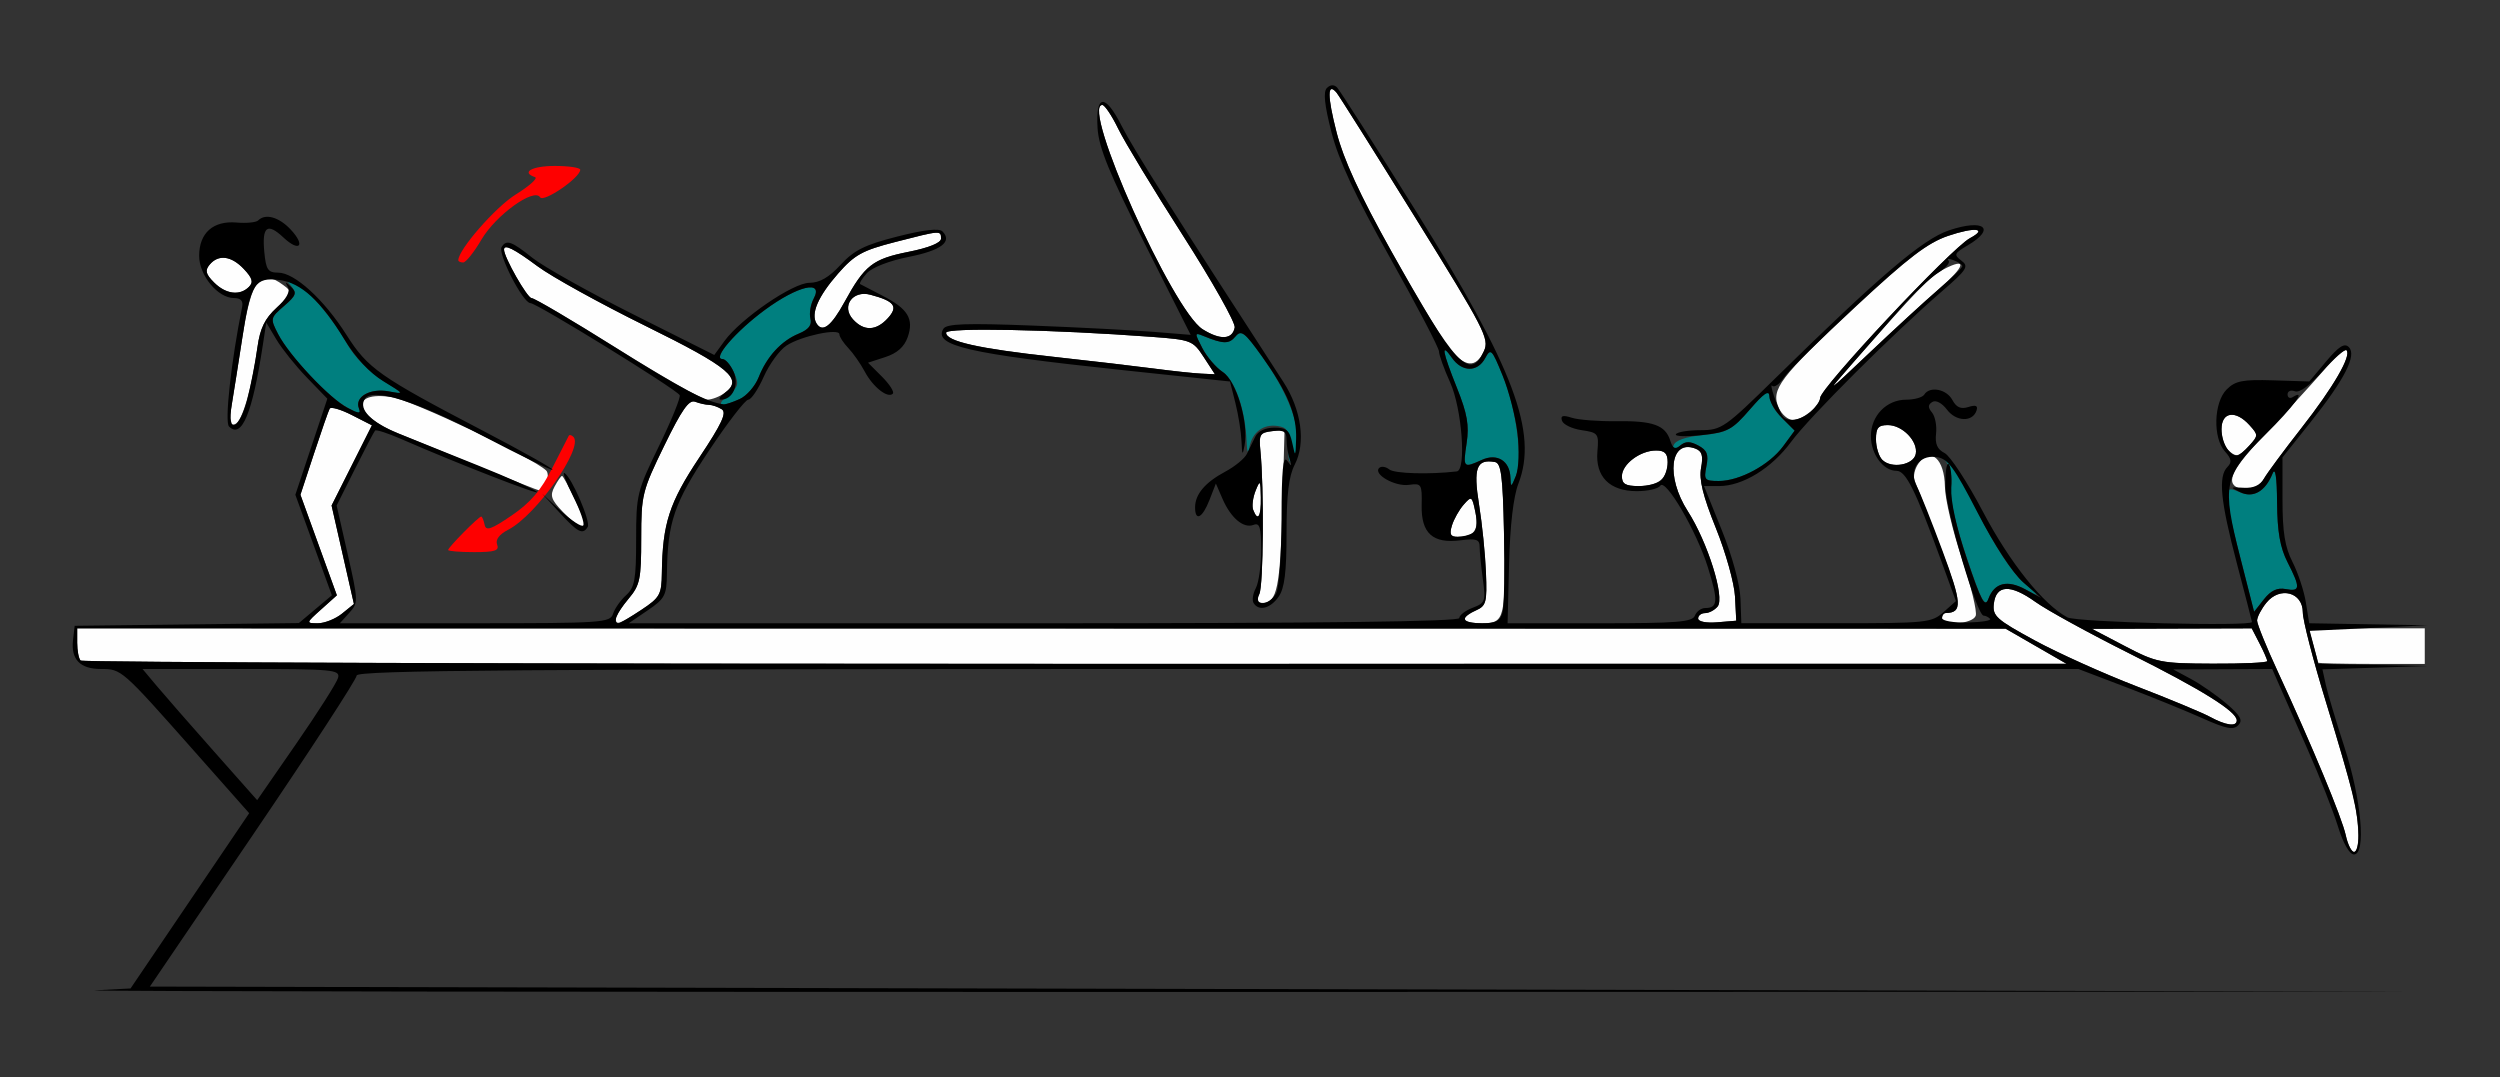 <?xml version="1.0" encoding="UTF-8" standalone="no"?>
<!-- Created with Inkscape (http://www.inkscape.org/) -->

<svg
   xmlns:dc="http://purl.org/dc/elements/1.1/"
   xmlns:cc="http://creativecommons.org/ns#"
   xmlns:rdf="http://www.w3.org/1999/02/22-rdf-syntax-ns#"
   xmlns:svg="http://www.w3.org/2000/svg"
   xmlns="http://www.w3.org/2000/svg"
   xmlns:sodipodi="http://sodipodi.sourceforge.net/DTD/sodipodi-0.dtd"
   xmlns:inkscape="http://www.inkscape.org/namespaces/inkscape"
   id="svg3364"
   version="1.1"
   inkscape:version="0.91 r13725"
   width="615"
   height="265"
   viewBox="0 0 615 265"
   sodipodi:docname="bb721202.svg">
  <rect x="0" y="0" width="615" height="265" fill="#333333" stroke="none"/>
  <defs
     id="defs3368" />
  <sodipodi:namedview
     pagecolor="#ffffff"
     bordercolor="#666666"
     borderopacity="1"
     objecttolerance="10"
     gridtolerance="10"
     guidetolerance="10"
     inkscape:pageopacity="0"
     inkscape:pageshadow="2"
     inkscape:window-width="1520"
     inkscape:window-height="824"
     id="namedview3366"
     showgrid="false"
     inkscape:zoom="0.71860444"
     inkscape:cx="84.730416"
     inkscape:cy="193.39076"
     inkscape:window-x="0"
     inkscape:window-y="0"
     inkscape:window-maximized="0"
     inkscape:current-layer="svg3364" />
  <g
     id="g3374"
     transform="translate(7.741,10.822)">
    <path
       style="fill:#fefefe"
       d="M 569.325,194.688 C 568.391,190.345 561.045,172.65 552.646,154.513 549.816,148.401 547.5,142.698 547.5,141.839 c 0,-0.859 1.03,-2.834 2.289,-4.389 3.32,-4.1 8.961,-2.609 8.961,2.369 0,1.937 2.577,11.91 5.726,22.164 3.149,10.253 6.218,20.893 6.821,23.643 1.455,6.643 1.481,13.125 0.053,13.125 -0.633,0 -1.544,-1.828 -2.024,-4.062 z m -33.444,-29.182 c -1.922,-1.042 -10.078,-4.433 -18.125,-7.535 -8.047,-3.102 -19.304,-8.181 -25.016,-11.286 -9.371,-5.094 -10.348,-5.969 -10,-8.967 0.547,-4.71 4.077,-4.881 10.205,-0.492 2.849,2.041 13.32,7.784 23.268,12.763 17.733,8.875 26.288,14.215 26.288,16.409 0,1.618 -2.648,1.26 -6.619,-0.893 z M 12.083,151.667 C 11.625,151.208 11.25,149.24 11.25,147.292 l 0,-3.542 237.188,0.038 237.188,0.038 7.5,4.322 7.5,4.322 -243.854,0.016 c -134.12,0.009 -244.229,-0.359 -244.688,-0.818 z M 515,148.125 l -8.125,-4.254 19.655,-0.061 19.655,-0.061 1.907,3.688 c 1.049,2.028 1.907,3.997 1.907,4.375 0,0.378 -6.047,0.66 -13.438,0.626 -12.803,-0.058 -13.821,-0.262 -21.562,-4.314 z m 47.5,4.054 c 0,-0.176 -0.523,-2.145 -1.163,-4.375 l -1.163,-4.054 14.288,0 14.288,0 0,4.375 0,4.375 -13.125,0 c -7.219,0 -13.125,-0.144 -13.125,-0.321 z M 71.296,139.062 75.131,135.625 70.648,123.257 66.165,110.89 69.5,100.757 c 1.835,-5.573 3.572,-10.55 3.861,-11.061 0.289,-0.511 2.745,0.204 5.458,1.588 l 4.933,2.517 -4.963,9.87 -4.963,9.87 2.749,12.11 2.749,12.11 -2.926,2.369 c -1.609,1.303 -4.278,2.369 -5.932,2.369 -2.974,0 -2.965,-0.037 0.829,-3.438 z M 143.75,141.346 c 0,-0.635 1.406,-2.825 3.125,-4.868 2.823,-3.355 3.125,-4.794 3.125,-14.874 0,-10.687 0.239,-11.652 5.645,-22.758 4.305,-8.846 6.109,-11.42 7.602,-10.847 1.077,0.413 2.615,0.76 3.418,0.77 0.803,0.011 2.217,0.499 3.141,1.084 1.298,0.823 0.043,3.526 -5.514,11.876 -7.39,11.105 -9.061,16.254 -9.218,28.416 -0.069,5.31 -0.472,6.034 -5.048,9.062 -5.421,3.587 -6.277,3.879 -6.277,2.137 z m 208.75,0.201 c 0,-0.524 1.266,-1.512 2.812,-2.195 2.554,-1.128 2.783,-1.987 2.491,-9.359 -0.177,-4.465 -0.942,-11.983 -1.701,-16.708 -1.448,-9.012 -0.617,-11.241 3.897,-10.455 1.536,0.267 1.94,3.37 2.235,17.186 0.458,21.464 0.214,22.485 -5.384,22.485 -2.393,0 -4.351,-0.429 -4.351,-0.954 z M 410,141.325 C 410,140.596 410.775,140 411.722,140 c 0.947,0 2.329,-0.732 3.071,-1.626 1.826,-2.2 -2.436,-15.804 -7.349,-23.46 -5.466,-8.518 -4.337,-17.771 1.878,-15.386 1.637,0.628 1.966,1.746 1.401,4.76 -0.536,2.858 0.466,6.927 3.654,14.832 2.416,5.992 4.529,13.562 4.695,16.824 l 0.302,5.931 -4.688,0.388 C 411.974,142.488 410,142.093 410,141.325 Z m 60,-0.075 c 0,-0.688 0.422,-1.259 0.938,-1.269 4.196,-0.086 4.004,-2.423 -1.337,-16.33 -3.015,-7.852 -5.859,-15.135 -6.319,-16.186 -0.46,-1.051 -0.013,-3.02 0.993,-4.375 2.975,-4.007 6.332,-0.977 6.432,5.804 0.044,3.015 1.925,10.986 4.18,17.712 2.254,6.727 3.783,13.055 3.396,14.062 C 477.495,142.718 470,143.245 470,141.25 Z m -167.946,-5.938 c 1.018,-2.079 1.194,-25.993 0.26,-35.312 -0.391,-3.898 -0.09,-4.416 2.754,-4.747 l 3.192,-0.372 -0.526,19.122 c -0.538,19.559 -1.34,23.497 -4.786,23.497 -1.446,0 -1.682,-0.578 -0.894,-2.188 z m 47.385,-16.875 c 0.471,-1.547 1.77,-3.85 2.885,-5.118 1.935,-2.2 2.067,-2.114 2.88,1.861 0.902,4.409 -0.254,6.016 -4.351,6.051 -1.779,0.015 -2.086,-0.591 -1.415,-2.793 z m -218.692,-3.31 c -2.936,-3.064 -3.254,-4.028 -2.065,-6.25 0.773,-1.445 1.606,-2.627 1.849,-2.627 0.49,0 5.719,10.844 5.719,11.861 0,1.595 -2.322,0.336 -5.503,-2.984 z m 169.794,-0.521 c -0.347,-0.904 -0.084,-3.014 0.585,-4.688 1.12,-2.803 1.222,-2.673 1.295,1.644 0.08,4.744 -0.726,6.05 -1.88,3.043 z M 110.625,104.147 C 103.062,101.028 93.888,97.272 90.237,95.8 79.289,91.388 78.174,85.342 88.585,86.848 93.452,87.552 123.177,101.673 126.603,104.908 c 1.064,1.005 -0.117,5.149 -1.425,5.001 -0.442,-0.05 -6.991,-2.643 -14.554,-5.762 z m 432.188,5.039 c -3.168,-1.307 -1.359,-4.834 6.905,-13.467 4.657,-4.865 10.852,-11.603 13.765,-14.975 2.914,-3.372 5.62,-5.808 6.014,-5.414 1.301,1.301 -3.214,9.095 -11.1,19.162 -4.274,5.456 -8.394,11.037 -9.155,12.401 -1.438,2.577 -3.745,3.4 -6.429,2.293 z M 391.25,106.321 c 0,-2.94 4.495,-6.321 8.403,-6.321 2.137,0 2.847,0.717 2.847,2.875 0,3.993 -2.283,5.875 -7.125,5.875 -3.252,0 -4.125,-0.514 -4.125,-2.429 z m 64.054,-4.017 C 454.449,101.449 453.75,99.175 453.75,97.25 c 0,-2.838 0.554,-3.5 2.931,-3.5 3.585,0 7.444,3.993 6.855,7.094 -0.518,2.732 -5.99,3.702 -8.233,1.459 z M 540.25,99.75 c -0.825,-0.825 -1.5,-3.075 -1.5,-5 0,-4.268 3.462,-4.772 6.875,-1 2.183,2.413 2.183,2.587 0,5 -2.63,2.906 -3.337,3.038 -5.375,1 z M 49.291,88.604 c 0.502,-3.013 1.676,-10.441 2.607,-16.506 2.187,-14.235 4.373,-17.018 10.05,-12.792 2.352,1.751 2.306,1.918 -1.535,5.462 -2.998,2.767 -4.168,5.14 -4.812,9.756 -1.46,10.473 -3.77,18.406 -5.532,18.994 -1.34,0.447 -1.502,-0.578 -0.779,-4.915 z m 380.557,0.935 c -2.059,-4.519 0.179,-7.48 18.652,-24.683 13.188,-12.281 17.948,-15.933 23.025,-17.665 6.498,-2.217 9.886,-1.852 5.34,0.575 C 472.3,50.205 440,84.666 440,87.099 440,89.024 435.696,92.5 433.312,92.5 c -1.164,0 -2.723,-1.332 -3.465,-2.961 z M 144.261,75.019 c -10.937,-6.864 -20.477,-12.489 -21.2,-12.5 -1.094,-0.016 -6.812,-10.027 -6.812,-11.928 0,-1.446 2.385,-0.263 8.261,4.096 3.476,2.578 15.416,9.175 26.535,14.659 20.837,10.278 24.155,13.086 19.493,16.495 -1.247,0.912 -3.195,1.658 -4.329,1.658 -1.134,0 -11.011,-5.616 -21.949,-12.481 z m 303.256,4.045 C 463.834,60.479 467.065,57.143 470.426,55.404 c 5.891,-3.046 5.34,-0.762 -1.171,4.851 -3.372,2.907 -11.185,10.086 -17.363,15.953 -10.336,9.816 -10.685,10.044 -4.375,2.856 z M 276.25,79.858 c -4.469,-0.591 -15.719,-1.907 -25,-2.925 C 232.926,74.924 225,73.142 225,71.031 c 0,-1.33 26.265,-0.803 50.625,1.015 9.661,0.721 10.093,0.89 12.755,4.975 L 291.135,81.25 287.755,81.091 c -1.859,-0.087 -7.036,-0.642 -11.505,-1.233 z m 72.429,-5.171 c -1.758,-2.234 -8.146,-12.93 -14.195,-23.767 C 326.732,37.032 322.767,28.411 321.052,21.715 318.761,12.774 318.758,9.296 321.043,11.958 321.594,12.6 330.312,26.439 340.416,42.712 c 17.087,27.518 18.269,29.813 16.902,32.812 -1.975,4.334 -4.785,4.061 -8.639,-0.837 z M 288.125,70.19 C 280.715,65.573 258.08,15 263.424,15 c 0.593,0 2.354,2.628 3.915,5.84 1.561,3.212 8.739,15.058 15.952,26.323 7.213,11.265 12.932,21.428 12.71,22.583 -0.575,2.987 -3.527,3.153 -7.876,0.444 z m -95.003,-1.445 c -1.468,-2.375 0.379,-6.656 5.285,-12.25 4.088,-4.662 5.969,-5.702 14.093,-7.791 11.226,-2.887 11.25,-2.889 11.25,-0.808 0,1.025 -3.033,2.249 -8.038,3.243 -8.768,1.743 -10.76,3.308 -15.697,12.328 -3.271,5.978 -5.436,7.635 -6.893,5.278 z m 8.957,-1.02 c -2.909,-3.215 -0.079,-7.205 4.289,-6.046 5.936,1.576 6.918,2.88 4.326,5.744 -2.879,3.181 -5.913,3.287 -8.615,0.301 z M 44.916,58.666 c -2.054,-2.054 -2.279,-2.951 -1.097,-4.375 2.166,-2.61 5.364,-2.197 8.454,1.092 2.098,2.234 2.373,3.22 1.218,4.375 -2.24,2.24 -5.681,1.801 -8.575,-1.092 z"
       id="path3384"
       inkscape:connector-curvature="0" />
    <path
       style="fill:#007f7f"
       d="m 543.385,126.391 c -4.322,-16.961 -4.341,-18.023 -0.297,-16.181 3.477,1.584 6.392,-0.026 8.223,-4.542 0.678,-1.672 1.058,0.791 1.11,7.194 0.058,7.151 0.743,11.039 2.579,14.638 3.213,6.299 3.147,7.277 -0.446,6.59 -2.073,-0.396 -3.664,0.348 -5.365,2.511 l -2.418,3.075 -3.385,-13.285 z m -67.388,-0.258 c -2.839,-8.477 -4.182,-14.533 -3.8,-17.134 0.348,-2.368 -0.111,-4.888 -1.116,-6.126 -1.245,-1.536 -1.274,-1.844 -0.106,-1.142 0.88,0.529 4.445,6.684 7.923,13.677 3.932,7.906 8.055,14.257 10.9,16.791 4.409,3.926 4.436,3.998 0.725,1.973 -4.469,-2.438 -7.655,-1.635 -9.11,2.296 -0.843,2.279 -1.811,0.433 -5.417,-10.336 z M 363.829,106.716 c -0.124,-4.164 -3.265,-6.124 -7.05,-4.399 -4.555,2.075 -4.644,1.976 -3.73,-4.124 0.659,-4.392 0.164,-7.231 -2.358,-13.536 -3.654,-9.134 -4.037,-11.42 -1.246,-7.435 2.475,3.533 6.295,3.565 8.166,0.068 1.353,-2.529 1.64,-2.244 4.282,4.25 3.412,8.387 4.998,20.387 3.266,24.71 -1.145,2.859 -1.259,2.898 -1.331,0.466 z m 48.21,-2.85 c 0.577,-2.884 0.167,-3.935 -1.986,-5.087 -2.113,-1.131 -3.155,-1.087 -4.711,0.197 -1.684,1.39 -1.902,1.354 -1.384,-0.226 0.402,-1.227 2.91,-2.109 7.255,-2.551 6.063,-0.618 7.11,-1.215 12.04,-6.875 3.687,-4.233 5.176,-5.329 4.696,-3.457 -0.491,1.914 0.278,3.724 2.546,5.992 l 3.25,3.25 -2.81,3.821 C 427.54,103.545 420.225,107.5 415.081,107.5 c -3.494,0 -3.716,-0.265 -3.042,-3.635 z M 309.221,99.192 c 0.132,-4.133 -0.255,-4.875 -2.727,-5.226 -3.491,-0.495 -6.159,1.518 -6.873,5.187 -0.355,1.824 -0.586,1.357 -0.7,-1.412 -0.32,-7.76 -2.847,-15.069 -5.904,-17.072 -1.631,-1.068 -3.877,-3.707 -4.992,-5.863 -1.933,-3.738 -1.92,-3.876 0.286,-2.971 4.882,2.003 6.291,2.026 7.863,0.132 1.42,-1.711 2.242,-1.094 6.532,4.896 7.826,10.929 10.606,20.448 7.433,25.455 -0.693,1.094 -1.018,-0.011 -0.918,-3.125 z M 76.875,88.937 C 72.118,86.016 63.328,76.477 60.687,71.371 c -1.981,-3.831 -1.95,-3.979 1.416,-6.875 3.099,-2.666 3.258,-3.18 1.606,-5.182 -1.692,-2.05 -1.629,-2.114 0.807,-0.816 3.577,1.905 9.537,8.845 13.142,15.301 1.72,3.08 5.331,6.81 8.592,8.876 5.481,3.471 5.521,3.543 1.566,2.789 -4.475,-0.853 -8.352,1.335 -7.287,4.112 0.811,2.114 0.833,2.118 -3.654,-0.638 z m 94.504,-2.541 c 2.565,-2.077 2.731,-2.737 1.415,-5.625 C 171.974,78.972 170.716,77.5 169.998,77.5 c -2.619,0 3.25,-6.806 10.421,-12.084 8.11,-5.97 14.511,-7.456 12.013,-2.788 -0.773,1.445 -1.138,3.653 -0.81,4.907 0.422,1.612 -0.424,2.701 -2.889,3.723 -4.307,1.784 -7.847,5.648 -9.864,10.768 -0.845,2.145 -2.931,4.536 -4.636,5.312 -4.713,2.147 -6.101,1.689 -2.853,-0.941 z"
       id="path3380"
       inkscape:connector-curvature="0" />
    <path
       style="fill:#fe0000"
       d="m 102.5,124.471 c 0,-0.634 7.503,-8.221 8.13,-8.221 0.24,0 0.619,0.901 0.841,2.001 0.328,1.624 1.583,1.197 6.654,-2.261 4.622,-3.152 7.227,-6.197 10,-11.689 2.062,-4.085 3.891,-7.661 4.062,-7.948 0.172,-0.286 0.682,-0.152 1.133,0.3 2.59,2.59 -9.083,19.237 -15.996,22.812 -2.25,1.163 -3.234,2.466 -2.773,3.669 C 115.129,124.638 114.03,125 108.884,125 105.373,125 102.5,124.762 102.5,124.471 Z M 105,53.188 c 0,-2.59 9.147,-13.065 14.094,-16.14 3.393,-2.109 5.547,-4.042 4.787,-4.295 C 120.34,31.572 123.12,30 128.75,30 c 3.438,0 6.25,0.422 6.25,0.938 -7e-5,1.945 -9.023,8.144 -9.867,6.778 -1.491,-2.413 -10.903,4.37 -14.442,10.409 C 108.878,51.219 106.856,53.75 106.197,53.75 105.539,53.75 105,53.497 105,53.188 Z"
       id="path3378"
       inkscape:connector-curvature="0" />
    <path
       style="fill:#000000"
       d="m 15.625,232.795 8.75,-0.459 14.592,-21.556 14.592,-21.556 -13.767,-15.55 C 22.179,153.779 22.146,153.75 17.08,153.75 c -5.128,0 -7.403,-2.359 -6.858,-7.112 L 10.625,143.125 l 27.575,-0.336 27.575,-0.336 4.06,-3.414 4.06,-3.414 -4.491,-12.368 -4.491,-12.368 3.936,-11.814 3.936,-11.814 -5.023,-5.193 C 65.001,79.212 61.62,74.994 60.25,72.695 l -2.49,-4.18 -0.827,5.43 C 54.351,90.893 51.729,97.229 48.595,94.095 47.481,92.981 49.118,78.062 51.824,64.688 52.124,63.2 51.485,62.5 49.826,62.5 45.848,62.5 41.25,56.937 41.25,52.126 c 0,-5.634 3.442,-8.701 9.209,-8.204 2.424,0.209 4.812,-0.025 5.307,-0.521 1.773,-1.773 5.097,-0.848 7.979,2.22 3.767,4.01 2.216,5.718 -1.783,1.962 -3.95,-3.711 -5.283,-2.693 -4.686,3.574 0.418,4.382 0.898,5.093 3.436,5.093 4.018,0 11.286,6.635 16.795,15.332 5.213,8.23 8.075,10.242 33.36,23.454 9.758,5.099 17.549,9.464 17.312,9.701 -0.237,0.237 -7.94,-3.503 -17.117,-8.31 -16.465,-8.624 -27.288,-11.999 -29.097,-9.073 -1.557,2.519 1.623,5.766 8.272,8.448 3.651,1.472 12.544,5.045 19.763,7.938 7.219,2.894 13.688,5.797 14.375,6.453 1.159,1.106 -19.816,-7.063 -33.434,-13.021 -3.264,-1.428 -6.151,-2.36 -6.416,-2.072 -0.265,0.288 -2.5,4.555 -4.966,9.48 l -4.484,8.956 2.707,11.925 c 2.637,11.616 2.647,11.991 0.393,14.481 l -2.313,2.556 33.234,0 c 31.355,0 33.276,-0.132 33.976,-2.335 0.408,-1.284 1.852,-3.34 3.209,-4.569 2.116,-1.915 2.468,-3.87 2.468,-13.693 0,-11.039 0.207,-11.884 5.634,-23.036 3.099,-6.367 5.381,-11.986 5.071,-12.487 C 158.5,84.834 124.306,63.75 122.754,63.75 c -1.841,0 -8.104,-12.172 -7.1,-13.797 1.177,-1.904 2.425,-1.464 7.612,2.68 2.673,2.136 13.825,8.38 24.783,13.876 l 19.924,9.993 2.493,-3.422 C 174.505,67.534 187.32,58.75 191.371,58.75 c 2.518,0 4.819,-1.329 7.675,-4.432 3.316,-3.602 5.926,-4.903 13.942,-6.949 6.524,-1.665 10.283,-2.097 11.103,-1.277 2.536,2.536 -0.297,4.691 -8.242,6.27 -4.797,0.954 -9.07,2.612 -10.338,4.014 -1.189,1.314 -1.931,2.526 -1.649,2.694 0.282,0.168 2.716,1.43 5.408,2.805 6.336,3.236 7.864,5.729 6.28,10.247 -0.835,2.382 -2.595,3.948 -5.496,4.891 l -4.267,1.388 3.432,3.432 c 1.888,1.888 3.09,3.775 2.671,4.193 -1.234,1.234 -4.871,-1.627 -6.891,-5.419 -1.031,-1.937 -2.859,-4.553 -4.062,-5.814 -1.203,-1.261 -2.188,-2.779 -2.188,-3.375 0,-1.596 -9.404,0.404 -13.01,2.767 -1.711,1.121 -4.234,4.576 -5.606,7.677 -1.372,3.101 -3.085,5.638 -3.808,5.638 -0.722,0 -5.063,5.632 -9.646,12.515 -8.609,12.931 -10.197,17.567 -10.357,30.253 -0.068,5.37 -0.488,6.174 -4.74,9.062 l -4.665,3.17 102.165,0 c 68.922,0 102.165,-0.417 102.165,-1.281 0,-0.705 1.481,-1.844 3.291,-2.532 3.08,-1.171 3.24,-1.62 2.5,-7.019 -0.435,-3.172 -0.791,-6.76 -0.791,-7.974 0,-1.823 -0.814,-2.102 -4.688,-1.605 -6.836,0.877 -9.717,-1.717 -9.573,-8.618 0.108,-5.204 -0.049,-5.457 -3.125,-5.021 -3.416,0.484 -8.873,-2.607 -7.33,-4.151 0.498,-0.498 1.622,-0.335 2.498,0.363 1.285,1.023 9.815,1.271 16.593,0.483 2.407,-0.28 1.284,-15.441 -1.62,-21.867 -1.515,-3.353 -2.755,-6.797 -2.755,-7.653 0,-0.856 -5.401,-11.191 -12.003,-22.967 -8.707,-15.531 -12.675,-24.032 -14.449,-30.96 -1.723,-6.724 -2.055,-9.942 -1.122,-10.874 0.836,-0.836 1.757,-0.886 2.497,-0.137 0.645,0.653 9.404,14.389 19.465,30.524 24.068,38.6 30,54.387 25.151,66.932 -1.234,3.193 -2.058,10.253 -2.295,19.67 l -0.369,14.689 22.679,-10e-4 c 19.005,-0.001 22.795,-0.305 23.398,-1.877 0.396,-1.031 1.548,-1.875 2.56,-1.875 3.097,0 3.211,-1.745 0.649,-9.976 -2.778,-8.927 -10.486,-22.127 -11.738,-20.102 -0.451,0.73 -3.038,1.328 -5.747,1.328 -6.706,0 -10.242,-3.563 -9.704,-9.776 0.38,-4.38 0.195,-4.629 -3.875,-5.224 -2.351,-0.344 -4.526,-1.387 -4.834,-2.319 -0.419,-1.269 0.183,-1.454 2.401,-0.739 1.628,0.525 6.588,0.906 11.023,0.846 8.971,-0.121 12.002,0.975 13.208,4.776 0.632,1.991 1.194,2.252 2.505,1.165 1.251,-1.039 2.394,-1.026 4.403,0.049 2.153,1.152 2.563,2.203 1.986,5.087 -0.674,3.37 -0.452,3.635 3.042,3.635 5.144,0 12.459,-3.955 15.854,-8.571 l 2.81,-3.821 -3.122,-3.122 c -1.717,-1.717 -3.124,-4.132 -3.126,-5.367 -0.002,-1.586 -1.402,-0.622 -4.776,3.29 -4.315,5.004 -5.444,5.608 -11.787,6.307 -3.858,0.425 -6.738,0.325 -6.4,-0.222 C 404.871,95.447 407.585,95 410.564,95 c 5.187,0 5.968,-0.542 18.466,-12.812 25.59,-25.125 36.232,-34.186 42.689,-36.35 8.636,-2.894 11.655,-0.471 4.603,3.694 -3.34,1.973 -3.484,2.318 -1.562,3.758 1.898,1.422 1.408,2.197 -4.759,7.529 -12.191,10.54 -32.581,30.887 -37.118,37.04 -4.81,6.523 -11.923,10.891 -17.734,10.891 l -3.702,0 4.378,10.858 c 2.577,6.391 4.465,13.329 4.59,16.865 l 0.211,6.007 23.331,0.01 c 22.216,0.009 23.478,-0.121 26.392,-2.717 l 3.061,-2.727 -3.68,-10.086 C 463.406,109.632 461.099,105 458.79,105 455.522,105 452.5,100.898 452.5,96.464 452.5,91.464 456.337,87.5 461.176,87.5 c 2.022,0 4.024,-0.562 4.449,-1.25 1.33,-2.152 5.475,-1.365 6.907,1.31 0.984,1.839 2.095,2.33 3.942,1.744 1.842,-0.585 2.412,-0.335 2.008,0.877 -0.959,2.88 -5.019,2.752 -7.268,-0.229 -1.237,-1.64 -2.738,-2.43 -3.603,-1.895 -1.1,0.68 -1.121,1.351 -0.081,2.604 0.771,0.928 1.22,3.269 0.998,5.201 -0.289,2.521 0.303,3.866 2.097,4.763 1.375,0.688 5.607,7.156 9.404,14.375 6.604,12.555 14.888,22.919 20.826,26.057 2.289,1.21 45.416,2.284 45.387,1.13 -0.005,-0.172 -1.692,-6.716 -3.75,-14.543 -4.022,-15.294 -4.598,-21.288 -2.272,-23.615 1.127,-1.127 0.981,-2.011 -0.625,-3.786 -3.012,-3.328 -2.769,-12.07 0.424,-15.263 2.119,-2.119 3.934,-2.475 11.421,-2.24 l 8.902,0.279 4.148,-4.94 c 3.107,-3.7 4.506,-4.582 5.574,-3.514 2.009,2.009 -1.015,7.933 -9.464,18.535 l -6.851,8.597 0,10.452 c 0,7.938 0.593,11.615 2.467,15.287 1.357,2.66 2.835,7.137 3.285,9.95 l 0.818,5.115 14.528,0.251 14.528,0.251 -14.458,0.686 -14.458,0.686 1.056,4.062 1.056,4.062 13.402,0.264 13.402,0.264 -12.902,0.406 -12.902,0.406 0.844,3.844 c 0.464,2.114 2.519,8.984 4.565,15.268 4.193,12.873 5.395,26.424 2.344,26.424 -1.091,0 -2.639,-2.709 -3.929,-6.875 -1.171,-3.781 -4.491,-12.219 -7.378,-18.75 -2.887,-6.531 -6.048,-13.703 -7.025,-15.938 l -1.775,-4.062 -12.171,0.055 -12.171,0.055 4.375,2.353 c 2.406,1.294 6.344,4.036 8.75,6.092 3.438,2.938 4.052,4.07 2.867,5.287 -1.195,1.227 -3.009,0.875 -8.75,-1.698 -3.983,-1.785 -12.494,-5.248 -18.912,-7.695 l -11.67,-4.449 -211.768,0 C 120.08,153.75 80,154.054 80,155.357 c 0,0.884 -11.447,18.462 -25.437,39.062 l -25.437,37.456 280.124,0.629 280.124,0.629 -291.25,0.06 c -160.188,0.033 -287.312,-0.146 -282.5,-0.398 z M 572.446,194.688 c -0.078,-5.807 -1.497,-11.629 -7.97,-32.705 -3.149,-10.253 -5.726,-20.227 -5.726,-22.164 0,-4.978 -5.641,-6.469 -8.961,-2.369 -1.259,1.555 -2.289,3.53 -2.289,4.389 0,0.859 2.316,6.562 5.146,12.674 8.399,18.138 15.745,35.832 16.679,40.175 0.481,2.234 1.392,4.062 2.024,4.062 0.633,0 1.126,-1.828 1.096,-4.062 z m -497.028,-38.75 c 0.555,-2.029 -1.167,-2.188 -23.751,-2.188 l -24.349,0 3.529,4.205 c 1.941,2.313 8.286,9.573 14.1,16.134 l 10.572,11.929 9.65,-13.946 c 5.308,-7.67 9.92,-14.931 10.249,-16.134 z M 542.5,166.398 c 0,-2.194 -8.554,-7.534 -26.288,-16.409 -9.948,-4.979 -20.419,-10.722 -23.268,-12.763 -6.128,-4.389 -9.658,-4.219 -10.205,0.492 -0.348,2.997 0.629,3.873 10,8.967 5.712,3.105 16.969,8.183 25.016,11.286 8.047,3.102 16.203,6.493 18.125,7.535 3.972,2.154 6.619,2.511 6.619,0.893 z m -49.375,-18.251 -7.5,-4.322 -237.188,-0.038 L 11.25,143.75 l 0,3.542 c 0,1.948 0.375,3.917 0.833,4.375 0.458,0.458 110.568,0.826 244.688,0.818 l 243.854,-0.016 -7.5,-4.322 z M 550,151.813 c 0,-0.378 -0.858,-2.347 -1.907,-4.375 l -1.907,-3.688 -19.655,0.061 -19.655,0.061 8.125,4.254 c 7.741,4.053 8.759,4.257 21.562,4.314 7.391,0.033 13.438,-0.249 13.438,-0.626 z m -473.601,-11.682 2.926,-2.369 -2.749,-12.11 -2.749,-12.11 4.963,-9.87 4.963,-9.87 -4.933,-2.517 C 76.106,89.901 73.65,89.186 73.361,89.697 73.072,90.207 71.335,95.185 69.5,100.757 l -3.336,10.133 4.483,12.367 4.483,12.367 -3.835,3.438 c -3.794,3.401 -3.803,3.438 -0.829,3.438 1.653,0 4.323,-1.066 5.932,-2.369 z m 73.628,-0.922 c 4.576,-3.028 4.979,-3.752 5.048,-9.062 0.157,-12.162 1.827,-17.311 9.218,-28.416 5.557,-8.351 6.812,-11.054 5.514,-11.876 -0.924,-0.586 -2.338,-1.074 -3.141,-1.084 -0.803,-0.011 -2.341,-0.357 -3.418,-0.77 -1.493,-0.573 -3.297,2.001 -7.602,10.847 C 150.239,109.952 150,110.917 150,121.604 c 0,10.081 -0.302,11.52 -3.125,14.874 -2.926,3.477 -3.971,6.022 -2.473,6.022 0.358,0 2.89,-1.481 5.625,-3.291 z m 211.872,0.479 c 0.383,-1.547 0.534,-10.399 0.336,-19.672 -0.295,-13.816 -0.699,-16.918 -2.235,-17.186 -4.514,-0.786 -5.345,1.443 -3.897,10.455 0.759,4.725 1.525,12.243 1.701,16.708 0.292,7.372 0.063,8.231 -2.491,9.359 -4.098,1.809 -3.444,3.149 1.539,3.149 3.473,0 4.492,-0.568 5.047,-2.812 z m 57.174,-3.743 c -0.166,-3.262 -2.279,-10.833 -4.695,-16.824 -3.188,-7.905 -4.19,-11.974 -3.654,-14.832 0.565,-3.014 0.236,-4.132 -1.401,-4.76 -6.215,-2.385 -7.345,6.867 -1.878,15.386 4.913,7.657 9.175,21.26 7.349,23.46 C 414.051,139.268 412.669,140 411.722,140 410.775,140 410,140.596 410,141.325 c 0,0.767 1.974,1.162 4.688,0.938 l 4.688,-0.388 -0.302,-5.931 z m 62.742,5.454 c -0.425,-0.425 -1.138,-0.773 -1.585,-0.773 -1.629,0 -9.129,-25.184 -9.364,-31.444 -0.133,-3.544 0.2,-6.171 0.739,-5.837 0.539,0.334 0.845,2.953 0.678,5.819 -0.192,3.3 1.238,9.778 3.896,17.658 3.474,10.299 4.376,11.965 5.229,9.66 1.458,-3.941 4.64,-4.749 9.114,-2.313 l 3.852,2.097 -4.338,-3.766 c -2.573,-2.234 -7.15,-9.205 -11.25,-17.135 -5.94,-11.487 -7.387,-13.426 -10.287,-13.776 -4.326,-0.523 -6.799,3.332 -4.68,7.292 0.774,1.447 3.615,8.581 6.313,15.852 4.769,12.854 4.89,15.164 0.805,15.248 -0.516,0.01 -0.938,0.572 -0.938,1.247 0,0.675 2.832,1.164 6.294,1.086 3.462,-0.078 5.946,-0.49 5.521,-0.915 z m 72.739,-7.308 c 3.594,0.687 3.66,-0.291 0.446,-6.59 -1.836,-3.599 -2.521,-7.487 -2.579,-14.638 -0.052,-6.403 -0.432,-8.866 -1.11,-7.194 -1.772,4.371 -4.753,6.112 -7.903,4.613 -2.645,-1.258 -2.606,-1.313 0.791,-1.115 2.402,0.14 4.042,-0.605 5,-2.273 0.784,-1.365 4.923,-6.945 9.197,-12.401 7.887,-10.067 12.402,-17.861 11.1,-19.162 -0.394,-0.394 -2.998,1.875 -5.785,5.042 -3.161,3.591 -5.754,5.495 -6.89,5.059 C 555.82,85.047 555,85.388 555,86.19 c 0,0.802 0.562,1.11 1.25,0.685 3.574,-2.209 0.329,2.235 -6.768,9.269 -10.248,10.157 -10.68,12.261 -6.163,29.991 l 3.45,13.541 2.418,-3.075 c 1.701,-2.163 3.292,-2.908 5.365,-2.511 z M 354.591,120.279 c 0.943,-0.6 1.162,-2.417 0.613,-5.099 -0.813,-3.975 -0.946,-4.061 -2.88,-1.861 -1.115,1.268 -2.414,3.572 -2.885,5.118 -0.671,2.202 -0.364,2.808 1.415,2.793 1.249,-0.011 2.931,-0.439 3.737,-0.951 z m 10.978,-24.467 c -0.464,-4.022 -2.118,-10.444 -3.675,-14.272 -2.642,-6.494 -2.929,-6.779 -4.282,-4.25 -1.871,3.497 -5.692,3.465 -8.166,-0.068 -2.791,-3.985 -2.408,-1.699 1.246,7.435 2.522,6.304 3.017,9.143 2.358,13.536 -0.915,6.101 -0.825,6.2 3.73,4.124 3.785,-1.725 6.926,0.235 7.05,4.399 0.072,2.433 0.186,2.393 1.331,-0.466 0.71,-1.771 0.887,-6.293 0.409,-10.437 z M 401,107.25 c 0.825,-0.825 1.5,-2.794 1.5,-4.375 0,-2.158 -0.71,-2.875 -2.847,-2.875 -3.908,0 -8.403,3.381 -8.403,6.321 0,1.915 0.873,2.429 4.125,2.429 2.269,0 4.8,-0.675 5.625,-1.5 z m 62.536,-6.406 C 464.125,97.743 460.266,93.75 456.681,93.75 c -2.377,0 -2.931,0.662 -2.931,3.5 0,1.925 0.699,4.199 1.554,5.054 2.243,2.243 7.714,1.273 8.233,-1.459 z M 545.625,98.75 c 2.183,-2.413 2.183,-2.587 0,-5 -3.413,-3.772 -6.875,-3.268 -6.875,1 0,3.241 1.908,6.5 3.806,6.5 0.443,0 1.824,-1.125 3.069,-2.5 z M 53.257,86.79 c 0.822,-3.391 1.877,-8.91 2.345,-12.265 0.635,-4.558 1.81,-6.977 4.647,-9.568 2.456,-2.244 3.459,-4.062 2.841,-5.15 -0.793,-1.395 -0.658,-1.4 0.79,-0.033 1.482,1.4 1.219,2.106 -1.735,4.665 -3.422,2.964 -3.446,3.084 -1.429,6.985 2.708,5.237 12.688,15.832 17.025,18.075 2.815,1.456 3.325,1.472 2.795,0.091 -1.065,-2.776 2.799,-4.979 7.281,-4.153 4.034,0.744 4.027,0.729 -1.232,-2.459 -3.346,-2.028 -6.874,-5.808 -9.595,-10.28 -5.777,-9.494 -10.689,-13.975 -16.048,-14.64 -5.952,-0.738 -7.028,0.933 -9.042,14.04 -0.932,6.065 -2.105,13.492 -2.607,16.506 -1.308,7.845 1.99,6.336 3.966,-1.814 z M 437.714,90.431 C 438.971,89.293 440,87.794 440,87.099 c 0,-2.433 32.3,-36.894 36.865,-39.332 4.547,-2.428 1.157,-2.792 -5.357,-0.575 -5.059,1.721 -9.8,5.322 -22.4,17.013 -8.79,8.156 -16.874,16.171 -17.964,17.81 -1.09,1.64 -2.39,2.572 -2.89,2.072 -0.891,-0.891 1.181,5.237 2.483,7.344 1.067,1.726 4.512,1.233 6.978,-0.999 z M 174.232,87.338 c 1.705,-0.777 3.791,-3.167 4.636,-5.312 2.017,-5.12 5.557,-8.984 9.864,-10.768 2.466,-1.021 3.311,-2.11 2.889,-3.723 -0.328,-1.254 0.037,-3.462 0.81,-4.907 2.498,-4.668 -3.903,-3.182 -12.013,2.788 C 173.248,70.694 167.379,77.5 169.998,77.5 c 0.718,0 1.939,1.39 2.713,3.088 1.468,3.222 -0.188,6.912 -3.103,6.912 -0.735,0 -0.316,-0.746 0.931,-1.658 4.662,-3.409 1.344,-6.217 -19.493,-16.495 C 139.928,63.862 127.987,57.266 124.511,54.688 118.635,50.328 116.25,49.146 116.25,50.592 c 0,1.844 5.699,11.908 6.743,11.908 0.685,0 9.823,5.384 20.306,11.964 16.404,10.296 22.823,13.673 26.954,14.178 0.483,0.059 2.273,-0.528 3.978,-1.305 z M 469.062,60.425 C 472.328,57.612 475,55.019 475,54.664 c 0,-0.355 -0.967,-1.017 -2.149,-1.471 -1.182,-0.454 -1.747,-0.422 -1.254,0.07 0.492,0.492 -0.65,1.846 -2.538,3.008 -1.888,1.162 -5.964,5.014 -9.058,8.561 -3.094,3.546 -8.711,9.957 -12.483,14.246 -6.277,7.138 -5.907,6.896 4.375,-2.869 6.178,-5.867 13.904,-12.969 17.17,-15.783 z M 357.318,75.525 c 1.367,-3 0.184,-5.295 -16.902,-32.812 C 330.312,26.439 321.594,12.6 321.043,11.958 c -2.285,-2.662 -2.282,0.815 0.009,9.757 1.715,6.696 5.68,15.317 13.432,29.205 15.701,28.129 19.408,32.124 22.834,24.605 z M 200.015,63.467 c 4.936,-9.021 6.929,-10.585 15.697,-12.328 5.005,-0.995 8.038,-2.219 8.038,-3.243 0,-2.081 -0.024,-2.079 -11.25,0.808 -8.123,2.089 -10.005,3.129 -14.093,7.791 -4.906,5.595 -6.753,9.875 -5.285,12.25 1.457,2.357 3.622,0.7 6.893,-5.278 z m 10.679,3.956 c 2.592,-2.864 1.61,-4.168 -4.326,-5.744 -4.368,-1.16 -7.199,2.831 -4.289,6.046 2.702,2.986 5.736,2.88 8.615,-0.301 z M 53.491,59.759 c 1.155,-1.155 0.88,-2.141 -1.218,-4.375 -3.09,-3.289 -6.288,-3.702 -8.454,-1.092 -1.182,1.424 -0.957,2.321 1.097,4.375 2.894,2.894 6.335,3.332 8.575,1.092 z m 247.15,77.767 c -0.416,-0.673 -0.168,-2.324 0.551,-3.668 0.719,-1.344 1.308,-5.557 1.308,-9.362 0,-5.662 -0.343,-6.786 -1.891,-6.192 -2.444,0.938 -5.567,-1.697 -7.618,-6.429 l -1.626,-3.75 -1.581,4.062 c -1.731,4.446 -3.533,5.365 -3.533,1.801 0,-3.222 2.465,-6.136 7.436,-8.79 2.371,-1.266 4.761,-3.235 5.312,-4.375 0.551,-1.141 1.485,-3.058 2.076,-4.261 0.652,-1.329 2.488,-2.188 4.675,-2.188 2.99,0 3.738,0.637 4.403,3.75 0.773,3.614 0.807,3.578 0.95,-0.978 0.186,-5.934 -2.135,-11.541 -8.396,-20.284 -4.29,-5.99 -5.112,-6.607 -6.532,-4.896 -1.572,1.894 -2.98,1.871 -7.863,-0.132 -2.206,-0.905 -2.22,-0.767 -0.286,2.971 1.115,2.156 3.392,4.814 5.059,5.907 3.326,2.179 6.376,12.483 5.34,18.037 -0.487,2.607 -0.611,2.44 -0.753,-1.009 -0.094,-2.274 -0.769,-6.514 -1.502,-9.422 l -1.332,-5.289 -26.481,-2.81 c -38.032,-4.036 -46.581,-6.013 -44.009,-10.174 0.76,-1.229 5.63,-1.404 21.753,-0.78 11.426,0.443 24.889,1.14 29.919,1.549 l 9.145,0.744 -11.256,-22.342 C 265.148,31.831 262.565,25.518 262.263,20.756 c -0.538,-8.476 1.846,-8.687 5.963,-0.527 2.797,5.544 13.173,21.968 39.734,62.892 4.457,6.867 5.577,14.997 2.804,20.359 -1.471,2.844 -2.014,7.378 -2.014,16.804 0,9.661 -0.49,13.608 -1.946,15.687 -2.041,2.914 -4.88,3.63 -6.163,1.554 z m 5.565,-2.444 c 0.712,-1.33 1.303,-9.627 1.313,-18.437 0.014,-11.791 0.375,-15.525 1.368,-14.145 1.122,1.559 1.224,1.49 0.606,-0.415 -0.409,-1.259 -0.743,-3.406 -0.743,-4.771 0,-1.969 -0.709,-2.399 -3.438,-2.085 -3.12,0.359 -3.397,0.799 -2.999,4.771 0.934,9.32 0.758,33.234 -0.26,35.312 -1.538,3.141 2.467,2.919 4.152,-0.23 z m -3.785,-23.52 c -0.073,-4.317 -0.175,-4.447 -1.295,-1.644 -0.669,1.674 -0.932,3.783 -0.585,4.688 1.154,3.006 1.96,1.701 1.88,-3.043 z M 288.38,77.021 C 285.718,72.936 285.286,72.767 275.625,72.046 251.265,70.228 225,69.702 225,71.031 c 0,2.111 7.926,3.893 26.25,5.902 9.281,1.018 20.531,2.334 25,2.925 4.469,0.591 9.646,1.146 11.505,1.233 L 291.135,81.25 288.38,77.021 Z m 7.621,-7.275 C 296.223,68.591 290.504,58.429 283.291,47.163 276.078,35.898 268.9,24.053 267.339,20.84 265.779,17.628 264.017,15 263.424,15 c -5.344,0 17.29,50.573 24.701,55.19 4.349,2.71 7.3,2.544 7.876,-0.444 z M 129.933,115.312 125.625,110.625 l 4.669,4.29 c 2.568,2.359 5.01,3.949 5.426,3.532 0.416,-0.416 -0.691,-3.64 -2.46,-7.163 -1.77,-3.523 -2.73,-6.104 -2.134,-5.736 1.814,1.121 6.495,11.994 5.711,13.264 -1.228,1.987 -2.415,1.386 -6.904,-3.499 z"
       id="path3376"
       inkscape:connector-curvature="0" />
  </g>
</svg>
